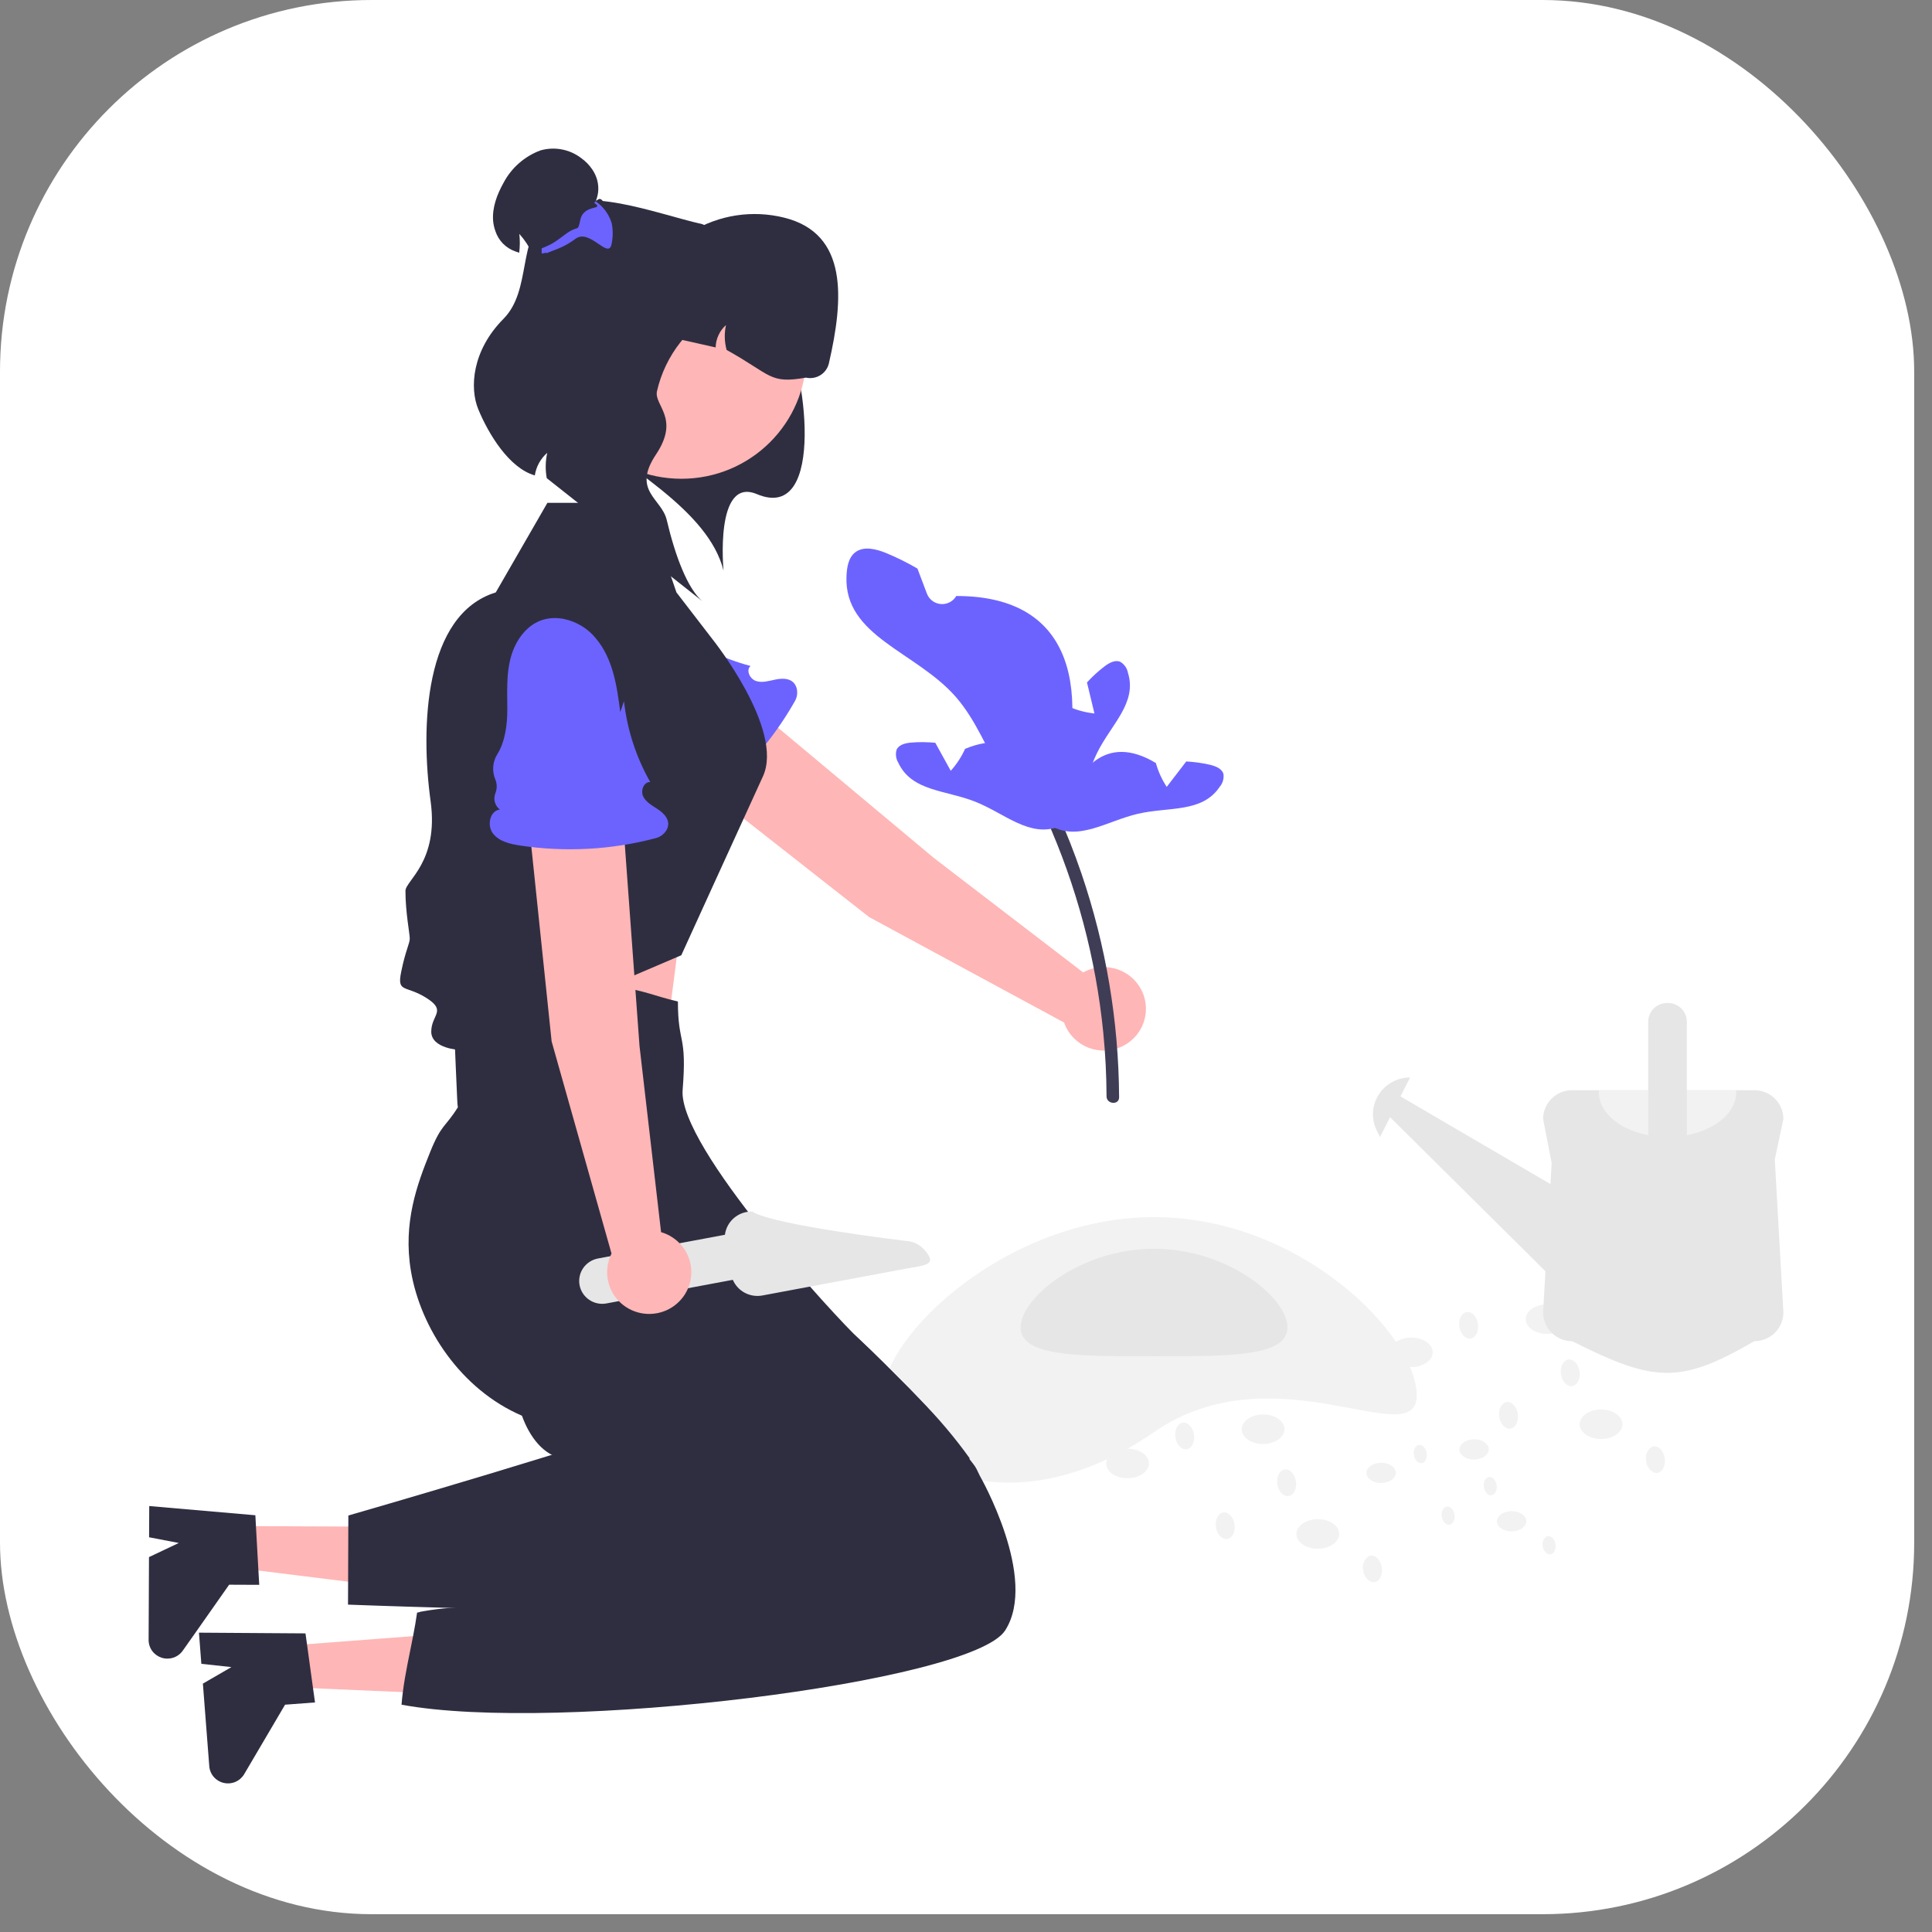<svg width="78" height="78" viewBox="0 0 78 78" fill="none" xmlns="http://www.w3.org/2000/svg">
<rect x="0" y="0" width="78" height="78" fill="#808080" stroke="none"/>
<g clip-path="url(#clip0_709_4457)">
<rect width="77.281" height="77.281" rx="15" fill="white"/>
<path d="M35.086 37.023L25.625 29.595C25.225 29.279 24.967 28.82 24.905 28.317C24.844 27.814 24.984 27.306 25.297 26.905C25.458 26.698 25.661 26.525 25.892 26.397C26.123 26.27 26.378 26.19 26.641 26.163C26.904 26.137 27.17 26.163 27.422 26.242C27.674 26.32 27.908 26.449 28.109 26.62L37.697 34.634L43.73 39.26C44.035 39.09 44.384 39.018 44.731 39.052C45.079 39.086 45.407 39.225 45.672 39.45C45.937 39.676 46.125 39.977 46.211 40.312C46.298 40.647 46.278 41.001 46.154 41.325C46.031 41.648 45.81 41.926 45.522 42.121C45.233 42.316 44.891 42.418 44.542 42.414C44.193 42.409 43.854 42.298 43.571 42.096C43.288 41.894 43.074 41.61 42.959 41.283L35.086 37.023Z" fill="#FFB6B6"/>
<path d="M26.865 31.972C26.74 31.989 26.613 31.965 26.504 31.903C26.394 31.842 26.308 31.747 26.259 31.632C26.195 31.492 26.088 31.375 25.954 31.297C25.928 31.282 25.901 31.27 25.873 31.258C25.704 31.195 25.553 31.092 25.432 30.959C25.311 30.825 25.225 30.665 25.18 30.491C25.041 29.917 24.596 29.36 24.149 28.93C23.66 28.46 23.138 28.01 22.776 27.437C22.254 26.611 22.108 25.452 23.114 24.763C23.547 24.477 24.066 24.347 24.584 24.396C25.668 24.483 26.565 25.139 27.417 25.775L27.204 25.36C28.122 26.07 29.175 26.59 30.301 26.887C30.106 27.062 30.275 27.413 30.525 27.495C30.774 27.576 31.044 27.49 31.301 27.436C31.626 27.368 32.027 27.374 32.155 27.758C32.183 27.851 32.191 27.948 32.18 28.044C32.168 28.14 32.136 28.233 32.087 28.316C31.182 29.911 29.955 31.304 28.482 32.406C28.155 32.651 27.775 32.891 27.368 32.843C26.961 32.796 26.615 32.294 26.865 31.972Z" fill="#6C63FF"/>
<path d="M19.365 42.339L18.482 38.118L27.763 35.22L26.513 44.934L19.365 42.339Z" fill="#FFB6B6"/>
<path d="M27.506 38.566L18.561 42.39C18.561 42.39 17.411 42.34 17.411 41.651C17.411 40.963 18.054 40.819 17.212 40.288C16.369 39.757 16.022 40.102 16.196 39.241C16.369 38.38 16.543 38.095 16.543 37.893C16.543 37.691 16.369 36.83 16.369 35.969C16.369 35.552 17.722 34.794 17.385 32.348C16.975 29.368 17.119 24.808 20.016 23.917L22.1 20.301H26.073L27.31 23.917L28.777 25.823C28.777 25.823 31.671 29.45 30.802 31.344C29.934 33.238 27.506 38.566 27.506 38.566Z" fill="#2F2E41"/>
<path d="M45.181 44.301C45.165 41.227 44.652 38.175 43.66 35.263C43.375 34.428 43.051 33.607 42.689 32.8C42.556 32.504 42.099 32.725 42.232 33.021C43.464 35.77 44.244 38.696 44.542 41.689C44.627 42.545 44.671 43.403 44.674 44.263C44.676 44.585 45.183 44.625 45.181 44.301Z" fill="#3F3D56"/>
<path d="M42.636 32.409L42.923 33.254C40.484 33.012 40.191 29.967 38.585 28.132C36.977 26.299 34.074 25.694 34.175 23.266C34.19 22.915 34.246 22.522 34.524 22.302C34.871 22.031 35.38 22.165 35.788 22.333C36.219 22.512 36.637 22.72 37.04 22.955C37.167 23.291 37.294 23.627 37.421 23.963C37.464 24.078 37.538 24.179 37.636 24.254C37.735 24.329 37.852 24.375 37.975 24.386C38.099 24.398 38.223 24.374 38.333 24.319C38.444 24.264 38.536 24.178 38.6 24.073L38.606 24.062C43.465 24.055 44.022 28.012 42.636 32.409Z" fill="#6C63FF"/>
<path d="M42.765 33.367C41.571 33.835 40.563 32.837 39.371 32.366C38.178 31.893 36.811 31.953 36.269 30.798C36.22 30.719 36.189 30.631 36.177 30.54C36.165 30.448 36.172 30.355 36.199 30.266C36.295 30.056 36.564 29.999 36.795 29.979C37.116 29.953 37.439 29.957 37.76 29.988C37.838 30.127 37.914 30.268 37.992 30.408C38.123 30.645 38.253 30.882 38.384 31.119C38.622 30.855 38.817 30.556 38.963 30.233C41.161 29.322 42.119 30.941 42.426 33.042L42.765 33.367Z" fill="#6C63FF"/>
<path d="M42.434 33.341C43.544 33.981 44.691 33.144 45.94 32.855C47.192 32.564 48.534 32.826 49.244 31.764C49.304 31.693 49.349 31.611 49.374 31.522C49.4 31.433 49.407 31.34 49.394 31.248C49.331 31.026 49.073 30.93 48.848 30.876C48.534 30.803 48.214 30.759 47.892 30.742C47.794 30.868 47.698 30.996 47.6 31.123C47.434 31.338 47.27 31.553 47.104 31.768C46.909 31.472 46.761 31.147 46.666 30.806C44.63 29.579 43.438 31.039 42.818 33.07L42.434 33.341Z" fill="#6C63FF"/>
<path d="M42.456 33.385C43.658 32.939 43.731 31.529 44.297 30.387C44.863 29.242 45.917 28.378 45.538 27.161C45.521 27.07 45.485 26.984 45.432 26.908C45.379 26.832 45.31 26.768 45.23 26.72C45.017 26.627 44.779 26.764 44.594 26.902C44.339 27.097 44.101 27.315 43.884 27.552C43.92 27.706 43.959 27.861 43.996 28.017C44.059 28.28 44.123 28.542 44.186 28.805C43.831 28.767 43.484 28.675 43.157 28.532C40.91 29.318 41.294 31.156 42.487 32.919L42.456 33.385Z" fill="#6C63FF"/>
<path d="M22.427 16.656C25.347 18.859 28.599 20.611 29.211 23.035C29.211 23.035 28.844 19.227 30.557 19.949C33.434 21.161 32.461 14.566 31.654 13.488C30.309 11.69 25.774 10.669 25.774 10.669L22.557 12.42L22.427 16.656Z" fill="#2F2E41"/>
<path d="M27.511 19.329C30.296 19.329 32.554 17.091 32.554 14.33C32.554 11.569 30.296 9.33 27.511 9.33C24.726 9.33 22.469 11.569 22.469 14.33C22.469 17.091 24.726 19.329 27.511 19.329Z" fill="#FFB6B6"/>
<path d="M25.695 12.417L25.501 13.262L28.893 14.027C28.896 13.856 28.935 13.688 29.007 13.533C29.078 13.377 29.182 13.238 29.31 13.124C29.237 13.456 29.246 13.8 29.335 14.127C31.164 15.145 31.059 15.505 32.538 15.246C32.738 15.291 32.948 15.255 33.122 15.147C33.296 15.039 33.419 14.866 33.465 14.667C34.06 12.077 34.255 9.429 31.655 8.786C31.023 8.629 30.366 8.599 29.722 8.697C29.078 8.796 28.46 9.021 27.905 9.359C27.35 9.697 26.869 10.142 26.489 10.667C26.11 11.192 25.84 11.787 25.695 12.417Z" fill="#2F2E41"/>
<path d="M26.525 15.788C26.691 15.066 27.017 14.39 27.478 13.808C27.94 13.226 28.526 12.753 29.194 12.423C29.862 12.093 30.596 11.914 31.343 11.899C32.089 11.885 32.83 12.034 33.511 12.338C33.275 11.647 32.797 11.063 32.165 10.692L28.347 9.048C26.463 8.623 23.482 7.417 22.122 8.572C20.868 9.634 21.478 11.711 20.324 12.875C19.059 14.15 18.952 15.658 19.31 16.525C19.725 17.529 20.556 18.898 21.592 19.194C21.646 18.841 21.823 18.518 22.093 18.282C22.019 18.618 22.012 18.966 22.074 19.305L28.347 24.265C27.761 23.76 27.262 22.458 26.918 20.992C26.715 20.124 25.5 19.82 26.485 18.347C27.47 16.874 26.391 16.37 26.525 15.788Z" fill="#2F2E41"/>
<path d="M21.501 10.255L21.519 10.29C21.54 10.337 21.562 10.383 21.579 10.432L21.581 10.434C21.677 10.469 21.785 10.412 21.89 10.323C21.874 10.533 21.862 10.736 21.853 10.934L25.192 9.639C24.612 9.738 24.526 7.69 24.109 8.082C24.086 8.104 24.064 8.125 24.043 8.146C24.095 8.023 24.13 7.893 24.148 7.761C24.166 7.594 24.153 7.426 24.109 7.264C24.108 7.263 24.108 7.263 24.108 7.262C24.107 7.261 24.107 7.26 24.107 7.258C24.066 7.112 24.001 6.974 23.916 6.847C23.793 6.664 23.637 6.504 23.456 6.376C23.226 6.202 22.957 6.083 22.672 6.031C22.386 5.978 22.092 5.993 21.814 6.074C21.176 6.313 20.649 6.776 20.332 7.375C20.068 7.846 19.867 8.375 19.908 8.912C19.92 9.054 19.951 9.194 20 9.329C20.061 9.517 20.165 9.689 20.304 9.832C20.443 9.974 20.613 10.082 20.801 10.149C20.848 10.164 20.903 10.182 20.962 10.203C20.993 9.951 20.995 9.696 20.967 9.443C21.185 9.686 21.365 9.96 21.501 10.255Z" fill="#2F2E41"/>
<path d="M24.735 9.507C24.73 9.615 24.718 9.723 24.696 9.829C24.694 9.843 24.692 9.856 24.688 9.87C24.551 10.472 23.81 9.218 23.237 9.639C22.795 9.963 22.551 10.03 22.064 10.22C22.047 10.172 21.89 10.267 21.869 10.22C21.863 10.209 21.875 10.038 21.869 10.027C22.344 9.839 22.422 9.755 22.846 9.445C23.384 9.052 23.308 9.42 23.433 8.864C23.577 8.222 24.43 8.497 23.992 8.193L24.043 8.123C24.354 8.336 24.583 8.647 24.694 9.005C24.694 9.006 24.694 9.007 24.694 9.008C24.695 9.009 24.695 9.01 24.696 9.011C24.729 9.174 24.742 9.341 24.735 9.507Z" fill="#6C63FF"/>
<path d="M63.325 53.258C63.325 52.929 62.938 52.662 62.461 52.662C61.984 52.662 61.598 52.929 61.598 53.258C61.598 53.587 61.984 53.853 62.461 53.853C62.938 53.853 63.325 53.587 63.325 53.258Z" fill="#F2F2F2"/>
<path d="M56.98 55.192C57.456 55.192 57.843 54.925 57.843 54.597C57.843 54.268 57.456 54.001 56.98 54.001C56.503 54.001 56.116 54.268 56.116 54.597C56.116 54.925 56.503 55.192 56.98 55.192Z" fill="#F2F2F2"/>
<path d="M64.639 58.096C65.116 58.096 65.503 57.83 65.503 57.501C65.503 57.172 65.116 56.905 64.639 56.905C64.162 56.905 63.775 57.172 63.775 57.501C63.775 57.83 64.162 58.096 64.639 58.096Z" fill="#F2F2F2"/>
<path d="M66.911 59.467C66.869 59.471 66.826 59.467 66.786 59.456C66.694 59.413 66.615 59.346 66.558 59.263C66.5 59.179 66.467 59.082 66.46 58.982C66.435 58.877 66.443 58.766 66.483 58.666C66.523 58.565 66.592 58.479 66.683 58.419C66.707 58.406 66.734 58.398 66.761 58.394C66.97 58.365 67.172 58.583 67.212 58.879C67.252 59.175 67.118 59.438 66.911 59.467Z" fill="#F2F2F2"/>
<path d="M60.829 56.606C60.621 56.634 60.486 56.897 60.528 57.193C60.569 57.489 60.77 57.706 60.978 57.678C61.186 57.65 61.321 57.387 61.28 57.091C61.239 56.795 61.037 56.578 60.829 56.606Z" fill="#F2F2F2"/>
<path d="M63.772 55.373C63.731 55.077 63.529 54.86 63.321 54.888C63.114 54.917 62.978 55.18 63.02 55.476C63.061 55.772 63.263 55.989 63.47 55.96C63.678 55.932 63.813 55.669 63.772 55.373Z" fill="#F2F2F2"/>
<path d="M59.369 54.042C59.577 54.014 59.712 53.751 59.67 53.455C59.629 53.159 59.428 52.942 59.22 52.97C59.012 52.998 58.877 53.261 58.918 53.557C58.959 53.854 59.161 54.071 59.369 54.042Z" fill="#F2F2F2"/>
<path d="M60.105 58.513C60.103 58.287 59.837 58.106 59.51 58.108C59.182 58.111 58.919 58.296 58.92 58.522C58.922 58.747 59.189 58.928 59.516 58.926C59.843 58.923 60.107 58.738 60.105 58.513Z" fill="#F2F2F2"/>
<path d="M55.763 59.873C56.09 59.871 56.353 59.686 56.352 59.46C56.35 59.234 56.083 59.053 55.756 59.056C55.429 59.059 55.165 59.243 55.167 59.469C55.169 59.695 55.435 59.876 55.763 59.873Z" fill="#F2F2F2"/>
<path d="M61.032 61.825C61.359 61.823 61.623 61.638 61.621 61.412C61.62 61.187 61.353 61.006 61.026 61.008C60.699 61.011 60.435 61.196 60.437 61.421C60.438 61.647 60.705 61.828 61.032 61.825Z" fill="#F2F2F2"/>
<path d="M62.598 62.754C62.569 62.757 62.54 62.754 62.512 62.746C62.449 62.718 62.394 62.672 62.355 62.615C62.315 62.559 62.291 62.492 62.286 62.423C62.269 62.351 62.273 62.276 62.3 62.206C62.327 62.137 62.374 62.078 62.436 62.036C62.453 62.027 62.471 62.021 62.49 62.019C62.633 61.998 62.772 62.146 62.802 62.349C62.831 62.552 62.74 62.733 62.598 62.754Z" fill="#F2F2F2"/>
<path d="M58.411 60.823C58.269 60.844 58.177 61.025 58.207 61.228C58.237 61.431 58.377 61.578 58.519 61.558C58.661 61.537 58.752 61.356 58.723 61.153C58.693 60.95 58.553 60.803 58.411 60.823Z" fill="#F2F2F2"/>
<path d="M60.423 59.962C60.393 59.759 60.254 59.611 60.111 59.632C59.969 59.652 59.878 59.834 59.907 60.036C59.937 60.239 60.077 60.387 60.219 60.367C60.361 60.346 60.453 60.165 60.423 59.962Z" fill="#F2F2F2"/>
<path d="M57.395 59.071C57.538 59.05 57.629 58.869 57.599 58.666C57.569 58.463 57.43 58.315 57.288 58.336C57.145 58.356 57.054 58.538 57.084 58.74C57.114 58.943 57.253 59.091 57.395 59.071Z" fill="#F2F2F2"/>
<path d="M51.857 57.696C51.855 57.367 51.466 57.103 50.989 57.106C50.512 57.11 50.127 57.38 50.13 57.709C50.133 58.038 50.521 58.301 50.998 58.298C51.475 58.294 51.86 58.024 51.857 57.696Z" fill="#F2F2F2"/>
<path d="M45.527 59.68C46.004 59.676 46.389 59.407 46.386 59.078C46.383 58.749 45.995 58.485 45.518 58.489C45.041 58.492 44.656 58.762 44.659 59.091C44.661 59.42 45.05 59.683 45.527 59.68Z" fill="#F2F2F2"/>
<path d="M53.209 62.525C53.686 62.522 54.07 62.252 54.068 61.923C54.065 61.594 53.676 61.331 53.2 61.334C52.723 61.338 52.338 61.608 52.341 61.936C52.343 62.265 52.732 62.529 53.209 62.525Z" fill="#F2F2F2"/>
<path d="M55.492 63.877C55.45 63.881 55.407 63.878 55.366 63.867C55.273 63.825 55.194 63.759 55.136 63.676C55.078 63.593 55.044 63.496 55.037 63.395C55.011 63.29 55.018 63.18 55.057 63.079C55.096 62.978 55.165 62.892 55.255 62.831C55.279 62.818 55.306 62.809 55.333 62.806C55.542 62.775 55.745 62.992 55.788 63.287C55.831 63.583 55.698 63.846 55.492 63.877Z" fill="#F2F2F2"/>
<path d="M49.388 61.063C49.18 61.093 49.047 61.357 49.091 61.653C49.134 61.949 49.337 62.164 49.545 62.134C49.752 62.104 49.885 61.84 49.842 61.544C49.798 61.249 49.595 61.033 49.388 61.063Z" fill="#F2F2F2"/>
<path d="M52.321 59.808C52.277 59.513 52.074 59.297 51.866 59.327C51.659 59.357 51.526 59.621 51.569 59.917C51.613 60.212 51.816 60.428 52.023 60.398C52.231 60.368 52.364 60.104 52.321 59.808Z" fill="#F2F2F2"/>
<path d="M47.907 58.51C48.115 58.48 48.248 58.216 48.204 57.92C48.161 57.624 47.958 57.409 47.75 57.439C47.542 57.469 47.41 57.733 47.453 58.029C47.496 58.324 47.7 58.54 47.907 58.51Z" fill="#F2F2F2"/>
<path d="M57.196 56.331C57.196 58.727 51.477 54.447 46.593 57.816C40.633 61.926 35.65 58.993 35.651 56.331C35.651 53.934 40.643 49.138 46.593 49.138C52.542 49.138 57.196 53.934 57.196 56.331Z" fill="#F2F2F2"/>
<path d="M51.979 53.593C51.979 54.791 49.568 54.755 46.593 54.755C43.618 54.755 41.206 54.791 41.206 53.593C41.206 52.395 43.618 50.416 46.593 50.416C49.568 50.416 51.979 52.395 51.979 53.593Z" fill="#E6E6E6"/>
<path d="M9.522 61.611L9.514 63.293L16.198 64.123L16.21 61.641L9.522 61.611Z" fill="#FFB6B6"/>
<path d="M10.433 63.407L10.333 61.614L10.31 61.175L6.025 60.803L6.019 62.064L7.219 62.294L6.015 62.864L6 66.207C5.999 66.368 6.05 66.524 6.145 66.654C6.24 66.783 6.375 66.879 6.529 66.928C6.683 66.976 6.849 66.974 7.002 66.923C7.155 66.871 7.288 66.772 7.38 66.64L7.937 65.85L9.251 63.979L10.466 63.984L10.433 63.407Z" fill="#2F2E41"/>
<path d="M39.146 58.871C38.029 61.767 37.084 64.009 36.696 64.391C36.266 64.818 33.353 64.996 29.753 65.045C25.953 65.095 21.388 65.003 18.162 64.915H18.16C15.723 64.848 14.05 64.783 14.05 64.783L14.054 63.856L14.062 61.63L14.064 61.185C14.064 61.185 14.145 61.163 14.294 61.118C14.57 61.039 15.082 60.891 15.752 60.694C17.859 60.077 21.523 58.99 24.288 58.104C25.195 57.812 26.006 57.543 26.632 57.318C27.35 57.063 27.828 56.865 27.934 56.759C28.566 56.148 28.845 56.759 29.245 57.368C29.645 57.98 29.768 57.368 30.292 56.92C30.815 56.472 31.995 57.088 31.995 57.088C31.995 57.088 32.005 56.682 32.022 56.035C32.048 55.08 32.085 53.593 32.12 52.105C32.119 52.103 32.119 52.103 32.12 52.103C32.122 52.038 32.124 51.971 32.126 51.905C32.938 52.605 33.807 53.247 34.672 54.049C35.236 54.571 36.096 55.436 36.709 56.054C36.833 56.18 36.992 56.346 37.118 56.477C37.857 57.221 38.535 58.021 39.146 58.871Z" fill="#2F2E41"/>
<path d="M11.584 66.442L11.713 68.118L18.443 68.41L18.252 65.936L11.584 66.442Z" fill="#FFB6B6"/>
<path d="M12.638 68.158L12.394 66.38L12.333 65.944L8.032 65.915L8.129 67.173L9.343 67.305L8.191 67.972L8.449 71.306C8.461 71.466 8.525 71.618 8.63 71.739C8.736 71.86 8.877 71.945 9.035 71.981C9.192 72.017 9.357 72.002 9.506 71.938C9.654 71.874 9.778 71.765 9.859 71.627L11.509 68.823L12.718 68.732L12.638 68.158Z" fill="#2F2E41"/>
<path d="M40.579 65.828C39.221 67.934 22.492 69.992 16.211 68.823C16.223 68.656 16.242 68.486 16.264 68.316C16.357 67.571 16.531 66.81 16.677 66.055C16.738 65.738 16.795 65.42 16.839 65.105C17.051 65.071 16.819 65.093 17.097 65.049C17.449 64.987 17.804 64.943 18.16 64.917H18.162C18.27 64.908 18.392 64.9 18.536 64.89C21.735 64.673 25.808 65.587 28.666 64.034C29.474 63.594 29.524 63.469 29.643 63.33C30.331 62.514 30.397 63.189 30.989 63.481C31.582 63.773 31.474 63.261 31.64 62.815C31.805 62.368 32.539 62.427 32.964 62.361C32.569 61.999 32.828 61.935 32.176 61.624C31.215 61.164 29.621 60.486 28.493 60.034C28.49 60.032 28.486 60.03 28.481 60.029C28.006 59.848 27.335 59.561 26.907 59.381C26.575 59.242 25.995 58.98 25.813 58.911C25.41 58.758 24.714 60.202 24.289 59.952C24.138 59.861 24.023 59.791 23.965 59.757C23.249 59.333 23.811 59.554 23.736 59.039C23.726 58.975 23.755 58.81 23.747 58.755C23.728 58.624 23.772 58.406 23.708 58.327C23.642 58.25 23.423 58.639 23.286 58.696C23.225 58.723 22.985 58.909 22.788 58.889C21.942 58.797 21.366 57.978 21.073 57.157C18.607 56.097 16.978 53.622 16.59 51.312C16.262 49.361 16.846 47.803 17.363 46.519C17.827 45.367 17.971 45.527 18.485 44.704C18.47 44.556 18.47 44.595 18.47 44.605C18.47 44.59 18.467 44.529 18.456 44.331C18.43 43.801 18.365 42.234 18.335 41.504C18.547 41.27 18.786 41.062 19.047 40.883C19.849 40.292 21.047 39.953 21.923 39.786C22.92 39.597 24.212 39.733 24.934 39.837C26.058 39.998 26.431 40.215 27.369 40.433C27.37 42.204 27.743 41.71 27.56 44.007C27.376 46.304 33.807 53.248 34.672 54.05C35.236 54.573 36.096 55.437 36.709 56.055C36.833 56.181 36.992 56.347 37.118 56.478C37.836 57.229 39.294 59.089 39.363 59.2C39.451 59.339 39.488 59.448 39.559 59.583C39.561 59.586 41.935 63.723 40.579 65.828Z" fill="#2F2E41"/>
<path d="M62.645 46.956L62.299 52.983C62.299 53.136 62.329 53.287 62.388 53.429C62.447 53.57 62.533 53.698 62.642 53.807C62.752 53.915 62.881 54.001 63.024 54.059C63.166 54.117 63.319 54.148 63.473 54.147C66.803 55.829 67.842 55.876 70.826 54.147C70.98 54.148 71.133 54.117 71.275 54.059C71.418 54.001 71.547 53.915 71.656 53.807C71.765 53.698 71.852 53.57 71.911 53.429C71.97 53.287 72 53.136 72 52.983L71.653 46.81L72 45.178C72 45.025 71.97 44.874 71.911 44.732C71.852 44.591 71.765 44.463 71.656 44.354C71.547 44.246 71.418 44.16 71.275 44.102C71.132 44.044 70.98 44.014 70.825 44.014H63.473C63.319 44.014 63.166 44.044 63.024 44.102C62.881 44.16 62.752 44.246 62.642 44.354C62.533 44.463 62.447 44.591 62.388 44.732C62.329 44.874 62.299 45.025 62.299 45.178L62.645 46.956Z" fill="#E6E6E6"/>
<path d="M56.928 43.5L56.542 44.265L63.165 48.137L62.645 51.573L56.12 45.103L55.716 45.905L55.588 45.651C55.474 45.424 55.42 45.172 55.431 44.919C55.443 44.666 55.519 44.42 55.653 44.205C55.788 43.989 55.975 43.812 56.199 43.688C56.422 43.565 56.673 43.5 56.928 43.5Z" fill="#E6E6E6"/>
<path d="M64.551 44.1C64.551 45.096 65.791 45.903 67.323 45.903C68.854 45.903 70.094 45.096 70.094 44.099C70.094 44.07 70.093 44.043 70.091 44.014H64.554C64.553 44.043 64.551 44.07 64.551 44.1Z" fill="#F2F2F2"/>
<path d="M68.102 41.247C68.102 41.048 68.022 40.856 67.879 40.715C67.737 40.574 67.544 40.494 67.342 40.494H67.303C67.101 40.494 66.908 40.574 66.766 40.715C66.623 40.856 66.543 41.048 66.543 41.247V46.506H68.102V41.247Z" fill="#E6E6E6"/>
<path d="M37.327 50.465C37.229 50.353 37.109 50.263 36.975 50.199C36.841 50.136 36.694 50.101 36.546 50.096C36.546 50.096 31.168 49.455 30.373 48.914C30.104 48.905 29.842 48.996 29.637 49.17C29.433 49.343 29.301 49.586 29.267 49.851L24.14 50.809C23.898 50.855 23.684 50.994 23.545 51.196C23.406 51.398 23.354 51.646 23.399 51.887C23.445 52.127 23.585 52.34 23.789 52.478C23.992 52.616 24.242 52.668 24.485 52.623L29.586 51.67C29.683 51.895 29.854 52.079 30.07 52.194C30.287 52.309 30.537 52.347 30.779 52.302L36.523 51.229C37.342 51.075 37.873 51.089 37.327 50.465Z" fill="#E6E6E6"/>
<path d="M22.271 42.045L21.031 30.144C20.98 29.64 21.131 29.136 21.452 28.741C21.772 28.346 22.236 28.092 22.744 28.033C23.007 28.003 23.273 28.026 23.527 28.101C23.78 28.176 24.015 28.302 24.218 28.47C24.421 28.638 24.588 28.846 24.707 29.079C24.826 29.313 24.897 29.569 24.913 29.831L25.819 42.232L26.689 49.745C27.024 49.842 27.32 50.039 27.538 50.31C27.756 50.58 27.885 50.91 27.907 51.256C27.929 51.601 27.843 51.945 27.661 52.24C27.479 52.535 27.21 52.768 26.89 52.907C26.57 53.045 26.215 53.082 25.873 53.014C25.531 52.945 25.218 52.773 24.978 52.523C24.738 52.272 24.581 51.953 24.529 51.611C24.478 51.269 24.534 50.919 24.689 50.61L22.271 42.045Z" fill="#FFB6B6"/>
<path d="M20.181 32.684C20.081 32.608 20.01 32.501 19.978 32.38C19.946 32.26 19.955 32.132 20.003 32.017C20.06 31.874 20.07 31.716 20.032 31.567C20.025 31.538 20.015 31.51 20.004 31.483C19.931 31.318 19.9 31.139 19.912 30.96C19.924 30.781 19.98 30.608 20.075 30.455C20.392 29.956 20.484 29.251 20.482 28.634C20.48 27.958 20.441 27.273 20.602 26.616C20.834 25.669 21.569 24.756 22.769 24.99C23.278 25.097 23.734 25.375 24.06 25.777C24.754 26.608 24.906 27.702 25.042 28.751L25.192 28.31C25.32 29.457 25.681 30.568 26.252 31.574C25.989 31.558 25.853 31.923 25.969 32.157C26.084 32.392 26.335 32.523 26.553 32.668C26.829 32.851 27.105 33.14 26.917 33.499C26.87 33.583 26.805 33.657 26.727 33.716C26.65 33.775 26.561 33.817 26.466 33.84C24.683 34.311 22.821 34.412 20.996 34.136C20.591 34.074 20.152 33.973 19.903 33.65C19.653 33.328 19.774 32.732 20.181 32.684Z" fill="#6C63FF"/>
</g>
<defs>
<clipPath id="clip0_709_4457">
<rect width="77.281" height="77.281" fill="white"/>
</clipPath>
</defs>
</svg>

